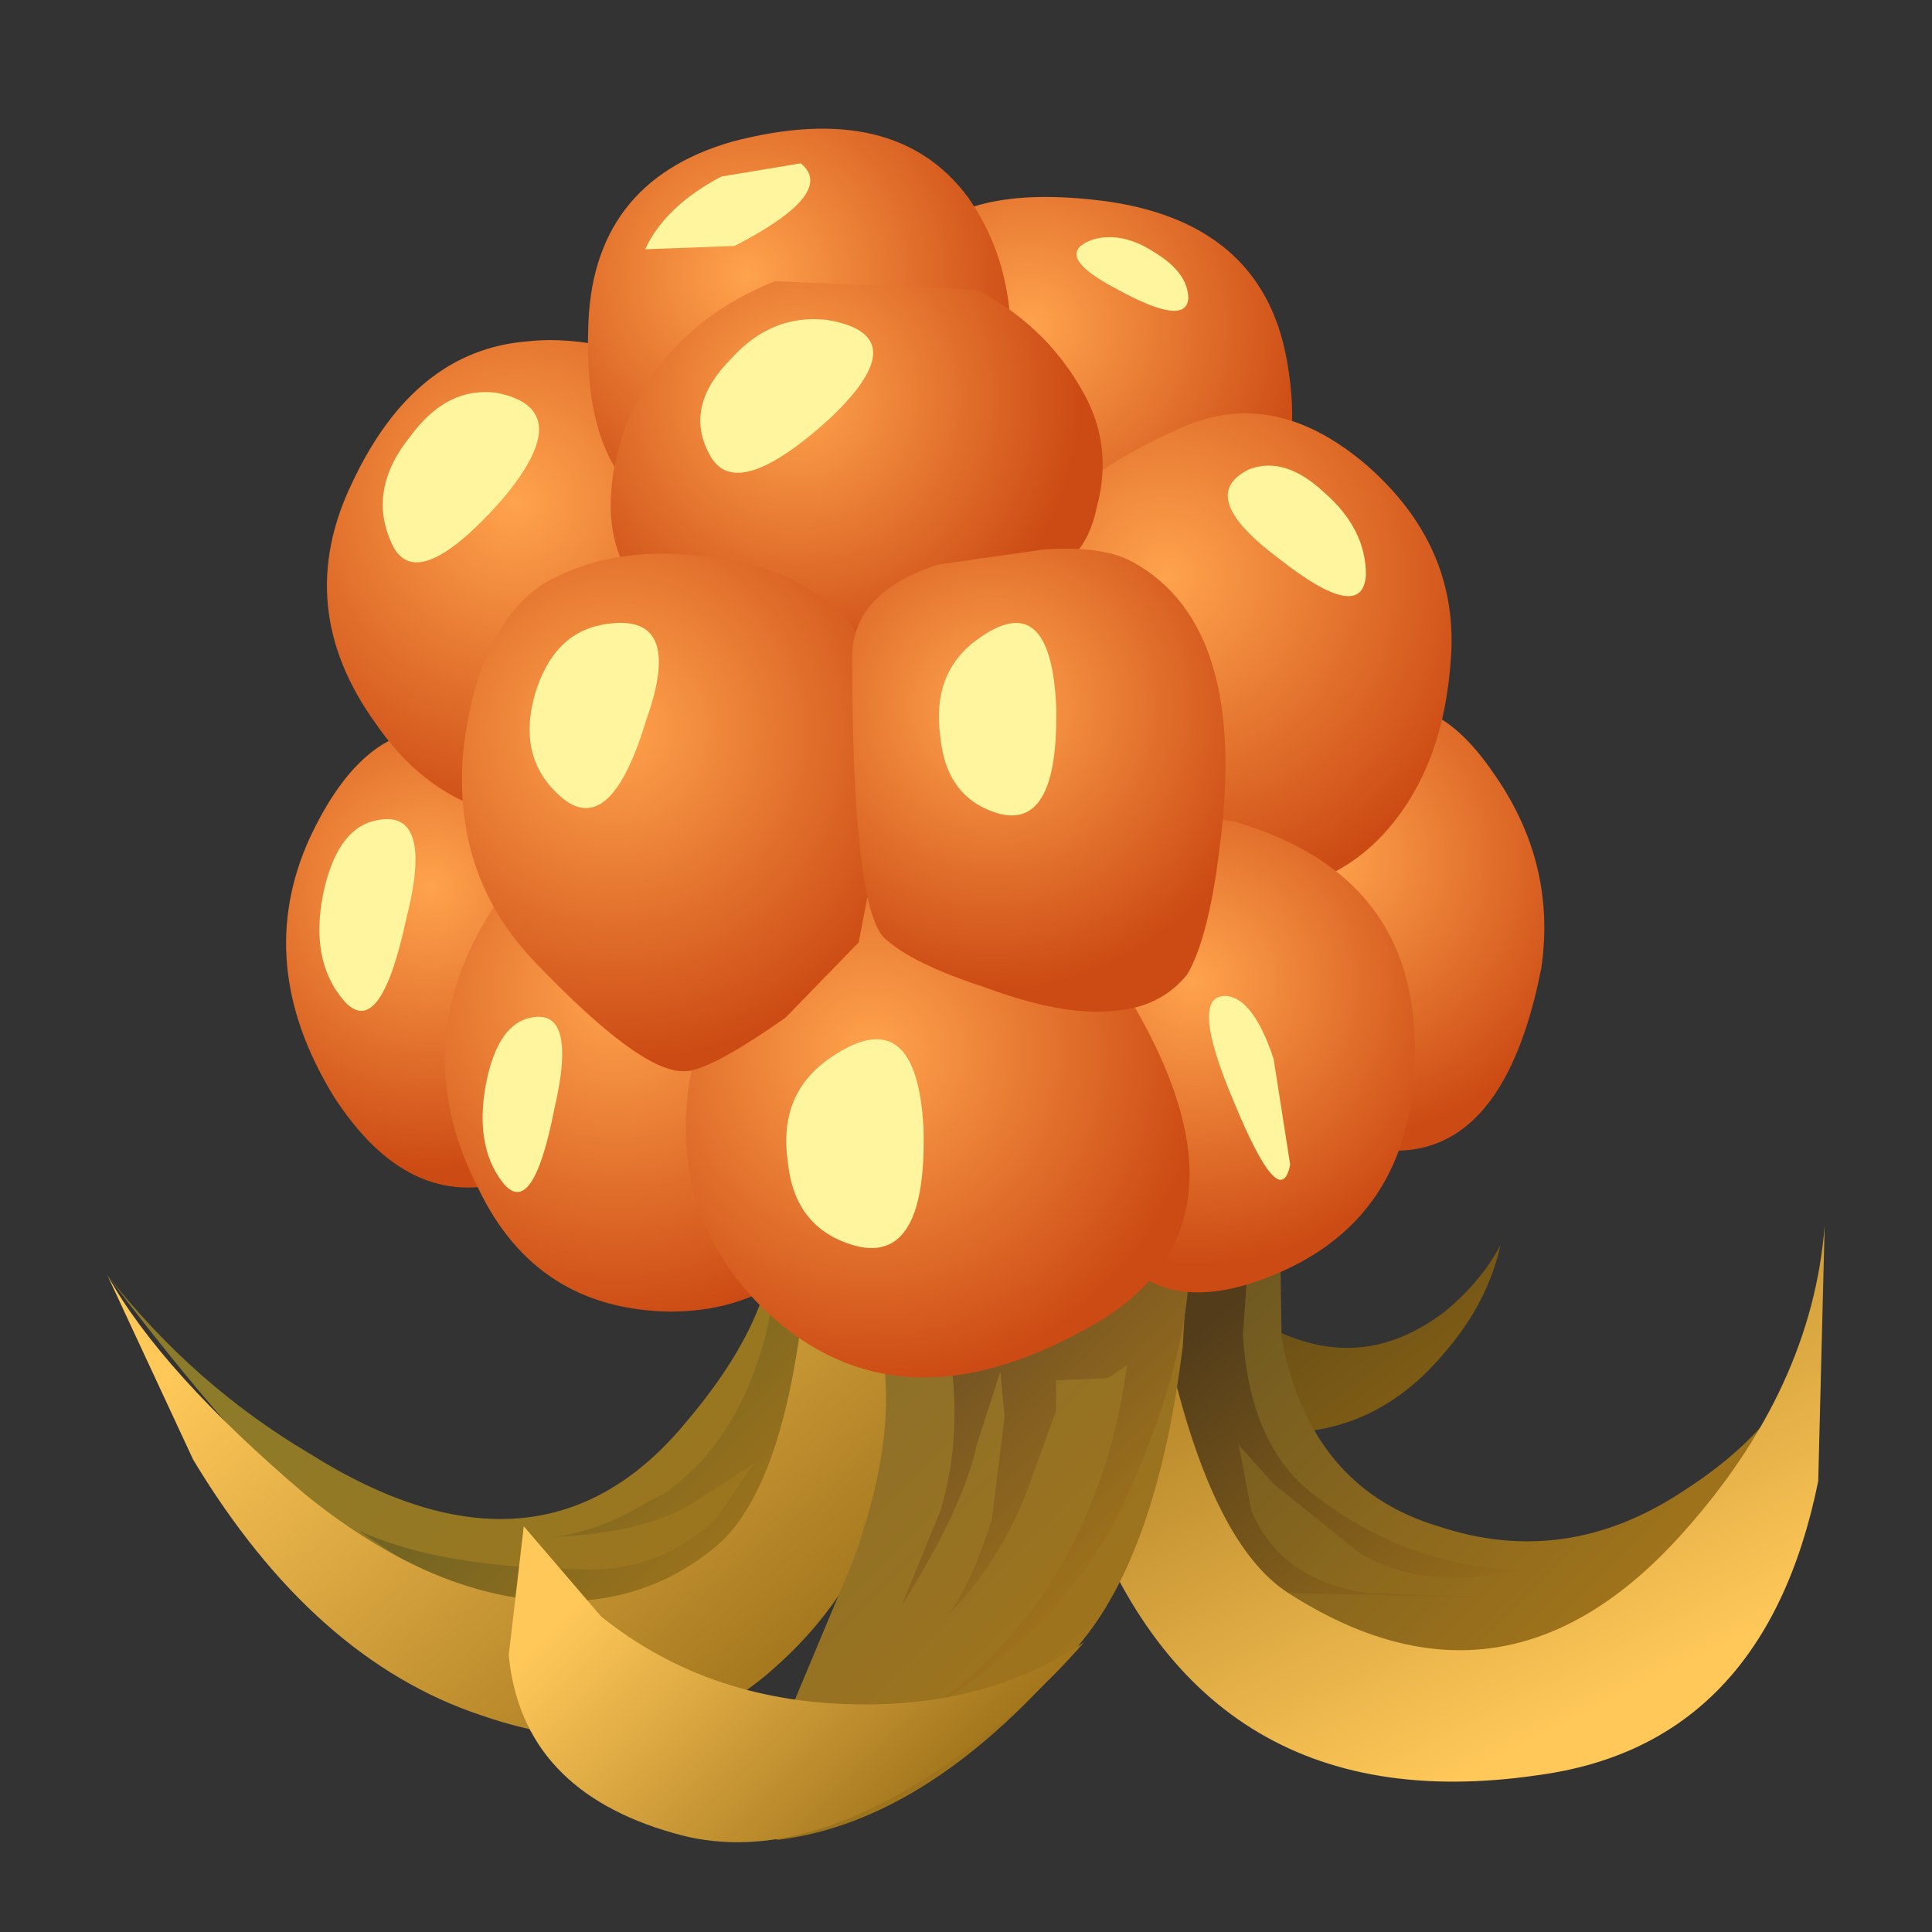 <?xml version="1.0" encoding="UTF-8" standalone="no"?>
<svg xmlns:xlink="http://www.w3.org/1999/xlink" height="45.0px" width="45.0px" xmlns="http://www.w3.org/2000/svg">
  <rect width="100%" height="100%" fill="#333333" stroke="none"/>
  <g transform="matrix(1.0, 0.0, 0.0, 1.0, 0.0, 0.0)">
    <use height="44.25" transform="matrix(1.0, 0.0, 0.0, 1.0, 0.5, 0.5)" width="44.25" xlink:href="#shape0"/>
    <use height="2.8" transform="matrix(1.542, 0.0, 0.0, 1.54, 12.35, 14.477)" width="1.95" xlink:href="#sprite0"/>
    <use height="2.55" transform="matrix(1.542, 0.0, 0.0, 1.54, 8.95, 9.15)" width="2.35" xlink:href="#sprite1"/>
    <use height="2.9" transform="matrix(1.542, 0.0, 0.0, 1.54, 7.45, 19.05)" width="1.45" xlink:href="#sprite2"/>
    <use height="1.75" transform="matrix(1.542, 0.0, 0.0, 1.54, 14.95, 3.65)" width="2.55" xlink:href="#sprite3"/>
    <use height="2.3" transform="matrix(1.542, 0.0, 0.0, 1.54, 16.35, 7.45)" width="2.6" xlink:href="#sprite4"/>
    <use height="2.95" transform="matrix(1.542, 0.0, 0.0, 1.54, 21.9, 14.473)" width="1.75" xlink:href="#sprite5"/>
    <use height="2.65" transform="matrix(1.542, 0.0, 0.0, 1.54, 11.25, 23.65)" width="1.2" xlink:href="#sprite6"/>
    <use height="3.2" transform="matrix(1.542, 0.0, 0.0, 1.54, 18.35, 24.173)" width="2.05" xlink:href="#sprite7"/>
    <use height="1.1" transform="matrix(1.542, 0.0, 0.0, 1.54, 25.023, 5.527)" width="1.7" xlink:href="#sprite8"/>
    <use height="1.95" transform="matrix(1.542, 0.0, 0.0, 1.54, 28.573, 10.85)" width="2.1" xlink:href="#sprite9"/>
    <use height="2.8" transform="matrix(1.542, 0.0, 0.0, 1.54, 28.123, 23.2)" width="1.25" xlink:href="#sprite10"/>
  </g>
  <defs>
    <g id="shape0" transform="matrix(1.0, 0.0, 0.0, 1.0, -0.5, -0.5)">
      <path d="M44.75 44.75 L0.5 44.75 0.5 0.5 44.75 0.5 44.75 44.75" fill="#d4d4d4" fill-opacity="0.0" fill-rule="evenodd" stroke="none"/>
      <path d="M28.65 33.25 Q26.7 32.85 26.1 29.5 L25.8 26.1 27.8 25.5 27.8 27.85 Q28.25 30.5 30.1 31.15 31.95 31.85 33.65 30.55 34.5 29.85 34.95 29.0 34.65 30.35 33.65 31.5 31.7 33.85 28.65 33.25" fill="url(#gradient0)" fill-rule="evenodd" stroke="none"/>
      <path d="M39.35 36.0 Q36.2 39.25 31.15 38.4 28.0 37.85 27.0 33.15 L26.55 28.65 29.8 27.85 29.85 31.15 Q30.5 34.65 33.5 35.55 36.5 36.55 39.25 34.7 40.65 33.8 41.45 32.7 40.9 34.5 39.35 36.0" fill="url(#gradient1)" fill-rule="evenodd" stroke="none"/>
      <path d="M29.1 28.95 L28.95 31.1 Q29.1 33.5 30.4 34.65 32.65 36.5 35.4 36.55 33.35 37.1 31.7 36.2 L29.65 34.55 28.85 33.65 29.15 35.2 Q29.85 36.8 31.8 37.1 L35.95 37.25 30.0 37.1 Q28.1 35.95 27.0 33.25 26.1 30.95 26.3 29.7 26.4 28.95 27.8 28.85 L29.1 28.95" fill="url(#gradient2)" fill-rule="evenodd" stroke="none"/>
      <path d="M42.5 28.55 L42.35 34.5 Q41.1 40.65 35.8 41.35 27.85 42.5 25.15 34.7 24.4 32.35 24.7 29.85 L25.1 27.85 26.65 28.0 27.3 31.85 Q28.3 36.0 30.0 37.1 35.05 40.35 39.2 35.7 42.2 32.35 42.5 28.55" fill="url(#gradient3)" fill-rule="evenodd" stroke="none"/>
      <path d="M16.3 25.65 L20.3 27.7 Q19.85 33.85 18.7 35.95 L17.0 38.95 Q14.45 39.8 11.0 38.1 7.5 36.35 2.5 29.7 4.5 32.25 7.2 33.85 12.6 37.25 16.0 33.1 18.75 29.85 17.75 27.4 L16.3 25.65" fill="url(#gradient4)" fill-rule="evenodd" stroke="none"/>
      <path d="M10.3 36.95 L8.35 35.65 Q10.2 36.5 13.45 36.55 15.35 36.65 16.7 35.35 L17.55 34.1 16.15 35.0 Q15.05 35.7 12.9 35.8 14.0 35.65 15.05 35.0 L15.45 34.8 Q17.55 33.35 18.05 30.0 L18.75 29.35 Q19.45 28.8 19.45 30.0 19.45 32.0 18.6 34.25 17.55 37.2 15.6 38.1 13.75 38.95 10.3 36.95" fill="url(#gradient5)" fill-rule="evenodd" stroke="none"/>
      <path d="M11.2 39.95 Q7.3 38.65 4.5 34.0 L2.5 29.7 Q3.75 31.95 7.1 34.8 9.75 36.95 12.3 37.25 14.85 37.55 16.7 36.0 18.2 34.7 18.7 30.5 L18.75 26.5 20.25 26.15 20.9 28.1 Q21.6 30.5 21.15 32.95 20.55 36.55 18.2 38.7 15.35 41.4 11.2 39.95" fill="url(#gradient6)" fill-rule="evenodd" stroke="none"/>
      <path d="M27.55 31.35 Q26.95 36.2 25.1 38.35 21.7 42.4 18.15 42.85 L15.2 42.55 Q17.45 41.55 18.05 40.7 L19.85 36.4 Q20.9 33.55 20.55 31.5 L20.0 30.0 27.8 26.95 27.55 31.35" fill="url(#gradient7)" fill-rule="evenodd" stroke="none"/>
      <path d="M25.8 32.1 L24.6 32.15 24.6 32.85 23.95 34.65 Q23.3 36.4 22.0 37.7 22.55 37.1 23.1 35.4 L23.4 33.0 23.3 31.95 22.75 33.65 Q22.45 35.1 21.0 37.4 L21.9 35.2 Q22.4 33.55 22.15 31.7 L21.75 30.25 27.7 29.0 Q27.8 31.4 26.25 34.85 24.85 37.95 21.4 39.95 22.95 39.0 24.25 37.2 25.85 34.85 26.25 31.8 L25.8 32.1" fill="url(#gradient8)" fill-rule="evenodd" stroke="none"/>
      <path d="M12.2 35.55 L14.0 37.65 Q16.55 39.7 20.15 39.7 23.1 39.7 25.25 38.25 24.0 39.7 22.25 40.95 18.6 43.55 15.7 42.7 12.15 41.7 11.85 38.55 L12.2 35.55" fill="url(#gradient9)" fill-rule="evenodd" stroke="none"/>
      <path d="M10.3 17.0 Q13.45 17.25 14.85 20.7 16.2 23.85 15.0 25.15 13.45 27.0 11.9 27.5 9.5 28.25 7.75 25.5 5.9 22.45 7.2 19.55 8.45 16.85 10.3 17.0" fill="url(#gradient10)" fill-rule="evenodd" stroke="none"/>
      <path d="M32.25 16.55 Q33.55 16.15 34.85 18.1 36.25 20.15 35.9 22.55 34.7 28.65 29.95 26.0 27.25 24.5 28.1 20.95 28.95 17.4 32.25 16.55" fill="url(#gradient11)" fill-rule="evenodd" stroke="none"/>
      <path d="M21.4 5.6 Q22.6 4.25 25.85 4.7 29.5 5.25 30.0 8.55 30.55 11.95 28.0 12.95 L23.3 12.8 Q21.25 12.0 20.6 9.6 19.9 7.15 21.4 5.6" fill="url(#gradient12)" fill-rule="evenodd" stroke="none"/>
      <path d="M16.75 8.95 Q20.25 10.4 18.85 14.45 17.45 18.45 13.9 19.0 10.6 19.55 8.75 16.85 6.8 14.15 8.2 11.25 9.65 8.15 12.3 7.95 14.05 7.75 16.75 8.95" fill="url(#gradient13)" fill-rule="evenodd" stroke="none"/>
      <path d="M15.35 11.85 Q13.6 10.95 13.7 7.7 13.75 4.25 17.05 3.3 20.85 2.3 22.55 4.6 23.85 6.45 23.45 9.1 23.25 11.3 21.1 12.4 18.55 13.55 15.35 11.85" fill="url(#gradient14)" fill-rule="evenodd" stroke="none"/>
      <path d="M27.55 9.95 Q29.7 9.0 31.85 10.85 33.95 12.7 33.8 15.25 33.65 17.85 32.25 19.4 30.7 21.1 27.95 20.8 24.45 20.4 23.45 16.45 22.4 12.15 27.55 9.95" fill="url(#gradient15)" fill-rule="evenodd" stroke="none"/>
      <path d="M16.0 19.4 Q20.0 20.7 20.85 22.4 21.55 24.0 20.05 27.4 18.75 30.55 15.6 30.55 12.5 30.5 11.15 27.7 9.5 24.5 11.3 21.45 13.05 18.45 16.0 19.4" fill="url(#gradient16)" fill-rule="evenodd" stroke="none"/>
      <path d="M28.8 19.15 Q33.0 20.4 32.95 24.5 32.95 28.5 29.4 29.8 26.55 30.85 25.45 28.25 24.95 26.95 24.7 23.65 24.55 21.85 25.85 20.3 27.25 18.8 28.8 19.15" fill="url(#gradient17)" fill-rule="evenodd" stroke="none"/>
      <path d="M25.8 22.45 Q29.85 28.5 25.3 30.95 20.9 33.4 17.85 30.55 15.6 28.4 16.05 25.25 16.55 22.3 18.55 21.45 23.6 19.4 25.8 22.45" fill="url(#gradient18)" fill-rule="evenodd" stroke="none"/>
      <path d="M19.45 15.15 Q19.05 14.95 16.75 14.3 14.9 13.85 14.5 13.1 13.9 11.8 14.6 9.85 15.55 7.55 18.05 6.55 L22.75 6.75 Q24.3 7.55 25.15 9.0 25.95 10.3 25.55 11.8 25.25 13.25 24.1 13.3 23.15 13.4 21.25 14.25 L19.45 15.15" fill="url(#gradient19)" fill-rule="evenodd" stroke="none"/>
      <path d="M19.7 14.4 Q20.3 15.0 20.3 17.45 L20.25 20.65 20.0 21.95 18.3 23.7 Q16.45 25.0 15.9 24.95 14.9 24.95 12.5 22.45 10.5 20.4 10.8 17.4 11.15 14.6 12.65 13.6 14.2 12.7 16.3 12.95 18.4 13.1 19.7 14.4" fill="url(#gradient20)" fill-rule="evenodd" stroke="none"/>
      <path d="M26.4 13.1 Q29.1 14.6 28.4 19.8 28.15 21.85 27.65 22.7 27.0 23.5 25.85 23.55 24.7 23.65 22.95 23.0 21.25 22.45 20.6 21.85 19.85 21.1 19.85 15.3 19.85 13.8 21.85 13.15 L24.3 12.8 Q25.7 12.7 26.4 13.1" fill="url(#gradient21)" fill-rule="evenodd" stroke="none"/>
    </g>
    <linearGradient gradientTransform="matrix(0.003, 0.004, 0.004, -0.003, 30.25, 29.8)" gradientUnits="userSpaceOnUse" id="gradient0" spreadMethod="pad" x1="-819.2" x2="819.2">
      <stop offset="0.0" stop-color="#524218"/>
      <stop offset="1.0" stop-color="#805d15"/>
    </linearGradient>
    <linearGradient gradientTransform="matrix(0.005, 0.005, 0.005, -0.005, 33.85, 33.55)" gradientUnits="userSpaceOnUse" id="gradient1" spreadMethod="pad" x1="-819.2" x2="819.2">
      <stop offset="0.0" stop-color="#705a21"/>
      <stop offset="1.0" stop-color="#a1741b"/>
    </linearGradient>
    <linearGradient gradientTransform="matrix(0.004, 0.005, 0.005, -0.004, 31.25, 35.0)" gradientUnits="userSpaceOnUse" id="gradient2" spreadMethod="pad" x1="-819.2" x2="819.2">
      <stop offset="0.0" stop-color="#523c1a"/>
      <stop offset="1.0" stop-color="#a1741b"/>
    </linearGradient>
    <linearGradient gradientTransform="matrix(-0.004, -0.008, 0.008, -0.004, 32.2, 34.15)" gradientUnits="userSpaceOnUse" id="gradient3" spreadMethod="pad" x1="-819.2" x2="819.2">
      <stop offset="0.0" stop-color="#ffc859"/>
      <stop offset="1.0" stop-color="#a1741b"/>
    </linearGradient>
    <linearGradient gradientTransform="matrix(0.006, 0.006, 0.006, -0.006, 14.5, 32.35)" gradientUnits="userSpaceOnUse" id="gradient4" spreadMethod="pad" x1="-819.2" x2="819.2">
      <stop offset="0.0" stop-color="#8c7b2a"/>
      <stop offset="1.0" stop-color="#a1741b"/>
    </linearGradient>
    <linearGradient gradientTransform="matrix(0.003, 0.003, 0.003, -0.003, 15.2, 34.25)" gradientUnits="userSpaceOnUse" id="gradient5" spreadMethod="pad" x1="-819.2" x2="819.2">
      <stop offset="0.0" stop-color="#706323"/>
      <stop offset="1.0" stop-color="#a1741b"/>
    </linearGradient>
    <linearGradient gradientTransform="matrix(0.006, 0.007, 0.007, -0.006, 14.7, 32.8)" gradientUnits="userSpaceOnUse" id="gradient6" spreadMethod="pad" x1="-819.2" x2="819.2">
      <stop offset="0.0" stop-color="#ffc859"/>
      <stop offset="1.0" stop-color="#a1741b"/>
    </linearGradient>
    <linearGradient gradientTransform="matrix(0.004, 0.004, 0.004, -0.004, 22.45, 35.8)" gradientUnits="userSpaceOnUse" id="gradient7" spreadMethod="pad" x1="-819.2" x2="819.2">
      <stop offset="0.0" stop-color="#8c702a"/>
      <stop offset="1.0" stop-color="#a1741b"/>
    </linearGradient>
    <linearGradient gradientTransform="matrix(0.003, 0.003, 0.003, -0.003, 23.55, 34.5)" gradientUnits="userSpaceOnUse" id="gradient8" spreadMethod="pad" x1="-819.2" x2="819.2">
      <stop offset="0.0" stop-color="#705123"/>
      <stop offset="1.0" stop-color="#a1741b"/>
    </linearGradient>
    <linearGradient gradientTransform="matrix(0.004, 0.004, 0.004, -0.004, 18.4, 38.95)" gradientUnits="userSpaceOnUse" id="gradient9" spreadMethod="pad" x1="-819.2" x2="819.2">
      <stop offset="0.0" stop-color="#ffc859"/>
      <stop offset="1.0" stop-color="#a1741b"/>
    </linearGradient>
    <radialGradient cx="0" cy="0" gradientTransform="matrix(0.004, 0.007, 0.007, -0.004, 10.0, 20.65)" gradientUnits="userSpaceOnUse" id="gradient10" r="819.2" spreadMethod="pad">
      <stop offset="0.0" stop-color="#ffa34d"/>
      <stop offset="1.0" stop-color="#cc4b14"/>
    </radialGradient>
    <radialGradient cx="0" cy="0" gradientTransform="matrix(0.004, 0.007, 0.007, -0.004, 30.85, 20.0)" gradientUnits="userSpaceOnUse" id="gradient11" r="819.2" spreadMethod="pad">
      <stop offset="0.0" stop-color="#ffa34d"/>
      <stop offset="1.0" stop-color="#cc4b14"/>
    </radialGradient>
    <radialGradient cx="0" cy="0" gradientTransform="matrix(0.004, 0.007, 0.007, -0.004, 24.0, 7.6)" gradientUnits="userSpaceOnUse" id="gradient12" r="819.2" spreadMethod="pad">
      <stop offset="0.0" stop-color="#ffa34d"/>
      <stop offset="1.0" stop-color="#cc4b14"/>
    </radialGradient>
    <radialGradient cx="0" cy="0" gradientTransform="matrix(0.005, 0.008, 0.008, -0.005, 12.0, 11.7)" gradientUnits="userSpaceOnUse" id="gradient13" r="819.2" spreadMethod="pad">
      <stop offset="0.0" stop-color="#ffa34d"/>
      <stop offset="1.0" stop-color="#cc4b14"/>
    </radialGradient>
    <radialGradient cx="0" cy="0" gradientTransform="matrix(0.004, 0.007, 0.007, -0.004, 17.4, 6.4)" gradientUnits="userSpaceOnUse" id="gradient14" r="819.2" spreadMethod="pad">
      <stop offset="0.0" stop-color="#ffa34d"/>
      <stop offset="1.0" stop-color="#cc4b14"/>
    </radialGradient>
    <radialGradient cx="0" cy="0" gradientTransform="matrix(0.005, 0.008, 0.008, -0.005, 27.15, 13.45)" gradientUnits="userSpaceOnUse" id="gradient15" r="819.2" spreadMethod="pad">
      <stop offset="0.0" stop-color="#ffa34d"/>
      <stop offset="1.0" stop-color="#cc4b14"/>
    </radialGradient>
    <radialGradient cx="0" cy="0" gradientTransform="matrix(0.005, 0.008, 0.008, -0.005, 14.35, 23.1)" gradientUnits="userSpaceOnUse" id="gradient16" r="819.2" spreadMethod="pad">
      <stop offset="0.0" stop-color="#ffa34d"/>
      <stop offset="1.0" stop-color="#cc4b14"/>
    </radialGradient>
    <radialGradient cx="0" cy="0" gradientTransform="matrix(0.004, 0.007, 0.007, -0.004, 27.8, 22.85)" gradientUnits="userSpaceOnUse" id="gradient17" r="819.2" spreadMethod="pad">
      <stop offset="0.0" stop-color="#ffa34d"/>
      <stop offset="1.0" stop-color="#cc4b14"/>
    </radialGradient>
    <radialGradient cx="0" cy="0" gradientTransform="matrix(0.005, 0.008, 0.008, -0.005, 20.3, 24.5)" gradientUnits="userSpaceOnUse" id="gradient18" r="819.2" spreadMethod="pad">
      <stop offset="0.0" stop-color="#ffa34d"/>
      <stop offset="1.0" stop-color="#cc4b14"/>
    </radialGradient>
    <radialGradient cx="0" cy="0" gradientTransform="matrix(0.004, 0.007, 0.007, -0.004, 18.55, 9.25)" gradientUnits="userSpaceOnUse" id="gradient19" r="819.2" spreadMethod="pad">
      <stop offset="0.0" stop-color="#ffa34d"/>
      <stop offset="1.0" stop-color="#cc4b14"/>
    </radialGradient>
    <radialGradient cx="0" cy="0" gradientTransform="matrix(0.005, 0.008, 0.008, -0.005, 14.3, 17.0)" gradientUnits="userSpaceOnUse" id="gradient20" r="819.2" spreadMethod="pad">
      <stop offset="0.0" stop-color="#ffa34d"/>
      <stop offset="1.0" stop-color="#cc4b14"/>
    </radialGradient>
    <radialGradient cx="0" cy="0" gradientTransform="matrix(0.004, 0.007, 0.007, -0.004, 23.1, 16.45)" gradientUnits="userSpaceOnUse" id="gradient21" r="819.2" spreadMethod="pad">
      <stop offset="0.0" stop-color="#ffa34d"/>
      <stop offset="1.0" stop-color="#cc4b14"/>
    </radialGradient>
    <g id="sprite0" transform="matrix(1.0, 0.0, 0.0, 1.0, 0.0, -0.05)">
      <use height="2.9" transform="matrix(1.345, 0.0, 0.0, 0.966, 0.0, 0.052)" width="1.45" xlink:href="#shape1"/>
    </g>
    <g id="shape1" transform="matrix(1.0, 0.0, 0.0, 1.0, 0.0, 0.05)">
      <path d="M1.3 1.5 Q0.9 3.35 0.35 2.7 -0.15 2.1 0.05 1.1 0.25 0.15 0.8 0.0 1.75 -0.25 1.3 1.5" fill="#fff59e" fill-rule="evenodd" stroke="none"/>
    </g>
    <g id="sprite1" transform="matrix(1.0, 0.0, 0.0, 1.0, 0.0, 0.0)">
      <use height="2.55" transform="matrix(1.0, 0.0, 0.0, 1.0, 0.0, 0.0)" width="2.35" xlink:href="#shape2"/>
    </g>
    <g id="shape2" transform="matrix(1.0, 0.0, 0.0, 1.0, 0.0, 0.0)">
      <path d="M1.7 0.0 Q2.95 0.25 1.75 1.65 0.45 3.1 0.1 2.25 -0.25 1.45 0.4 0.65 0.95 -0.1 1.7 0.0" fill="#fff59e" fill-rule="evenodd" stroke="none"/>
    </g>
    <g id="sprite2" transform="matrix(1.0, 0.0, 0.0, 1.0, 0.0, 0.0)">
      <use height="2.9" transform="matrix(1.0, 0.0, 0.0, 1.0, 0.0, 0.0)" width="1.45" xlink:href="#shape1"/>
    </g>
    <g id="sprite3" transform="matrix(1.0, 0.0, 0.0, 1.0, 0.0, 0.0)">
      <use height="1.75" transform="matrix(1.0, 0.0, 0.0, 1.0, 0.0, 0.0)" width="2.55" xlink:href="#shape3"/>
    </g>
    <g id="shape3" transform="matrix(1.0, 0.0, 0.0, 1.0, 0.0, 0.05)">
      <path d="M2.4 0.05 Q2.95 0.5 1.4 1.3 L0.05 1.35 Q0.35 0.7 1.2 0.25 L2.4 0.05" fill="#fff59e" fill-rule="evenodd" stroke="none"/>
    </g>
    <g id="sprite4" transform="matrix(1.0, 0.0, 0.0, 1.0, 0.0, 0.0)">
      <use height="2.55" transform="matrix(1.106, 0.0, 0.0, 0.902, 0.0, 0.0)" width="2.35" xlink:href="#shape2"/>
    </g>
    <g id="sprite5" transform="matrix(1.0, 0.0, 0.0, 1.0, 0.0, 0.05)">
      <use height="3.25" transform="matrix(0.854, 0.0, 0.0, 0.908, 0.0, -0.045)" width="2.05" xlink:href="#shape4"/>
    </g>
    <g id="shape4" transform="matrix(1.0, 0.0, 0.0, 1.0, 0.0, 0.05)">
      <path d="M2.05 1.35 Q2.1 3.4 1.05 3.15 0.1 2.9 0.0 1.85 -0.15 0.8 0.65 0.25 1.95 -0.65 2.05 1.35" fill="#fff59e" fill-rule="evenodd" stroke="none"/>
    </g>
    <g id="sprite6" transform="matrix(1.0, 0.0, 0.0, 1.0, 0.0, 0.0)">
      <use height="2.9" transform="matrix(0.828, 0.0, 0.0, 0.914, 0.0, 0.004)" width="1.45" xlink:href="#shape1"/>
    </g>
    <g id="sprite7" transform="matrix(1.0, 0.0, 0.0, 1.0, 0.0, 0.05)">
      <use height="3.25" transform="matrix(1.0, 0.0, 0.0, 0.985, 0.0, -0.049)" width="2.05" xlink:href="#shape4"/>
    </g>
    <g id="sprite8" transform="matrix(1.0, 0.0, 0.0, 1.0, 0.05, -0.05)">
      <use height="1.95" transform="matrix(0.791, 0.0, 0.0, 0.564, -0.029, 0.05)" width="2.15" xlink:href="#shape5"/>
    </g>
    <g id="shape5" transform="matrix(1.0, 0.0, 0.0, 1.0, 0.1, 0.0)">
      <path d="M0.7 1.4 Q-0.6 0.45 0.25 0.05 0.8 -0.15 1.4 0.4 2.05 0.95 2.05 1.65 2.0 2.4 0.7 1.4" fill="#fff59e" fill-rule="evenodd" stroke="none"/>
    </g>
    <g id="sprite9" transform="matrix(1.0, 0.0, 0.0, 1.0, 0.05, 0.0)">
      <use height="1.95" transform="matrix(0.977, 0.0, 0.0, 1.0, -0.048, 0.0)" width="2.15" xlink:href="#shape5"/>
    </g>
    <g id="sprite10" transform="matrix(1.0, 0.0, 0.0, 1.0, 0.05, 0.0)">
      <use height="2.8" transform="matrix(1.0, 0.0, 0.0, 1.0, -0.05, 0.0)" width="1.25" xlink:href="#shape6"/>
    </g>
    <g id="shape6" transform="matrix(1.0, 0.0, 0.0, 1.0, 0.05, 0.0)">
      <path d="M0.35 1.6 Q-0.35 -0.05 0.25 0.0 0.65 0.05 0.95 0.95 L1.2 2.55 Q1.05 3.3 0.35 1.6" fill="#fff59e" fill-rule="evenodd" stroke="none"/>
    </g>
  </defs>
</svg>

